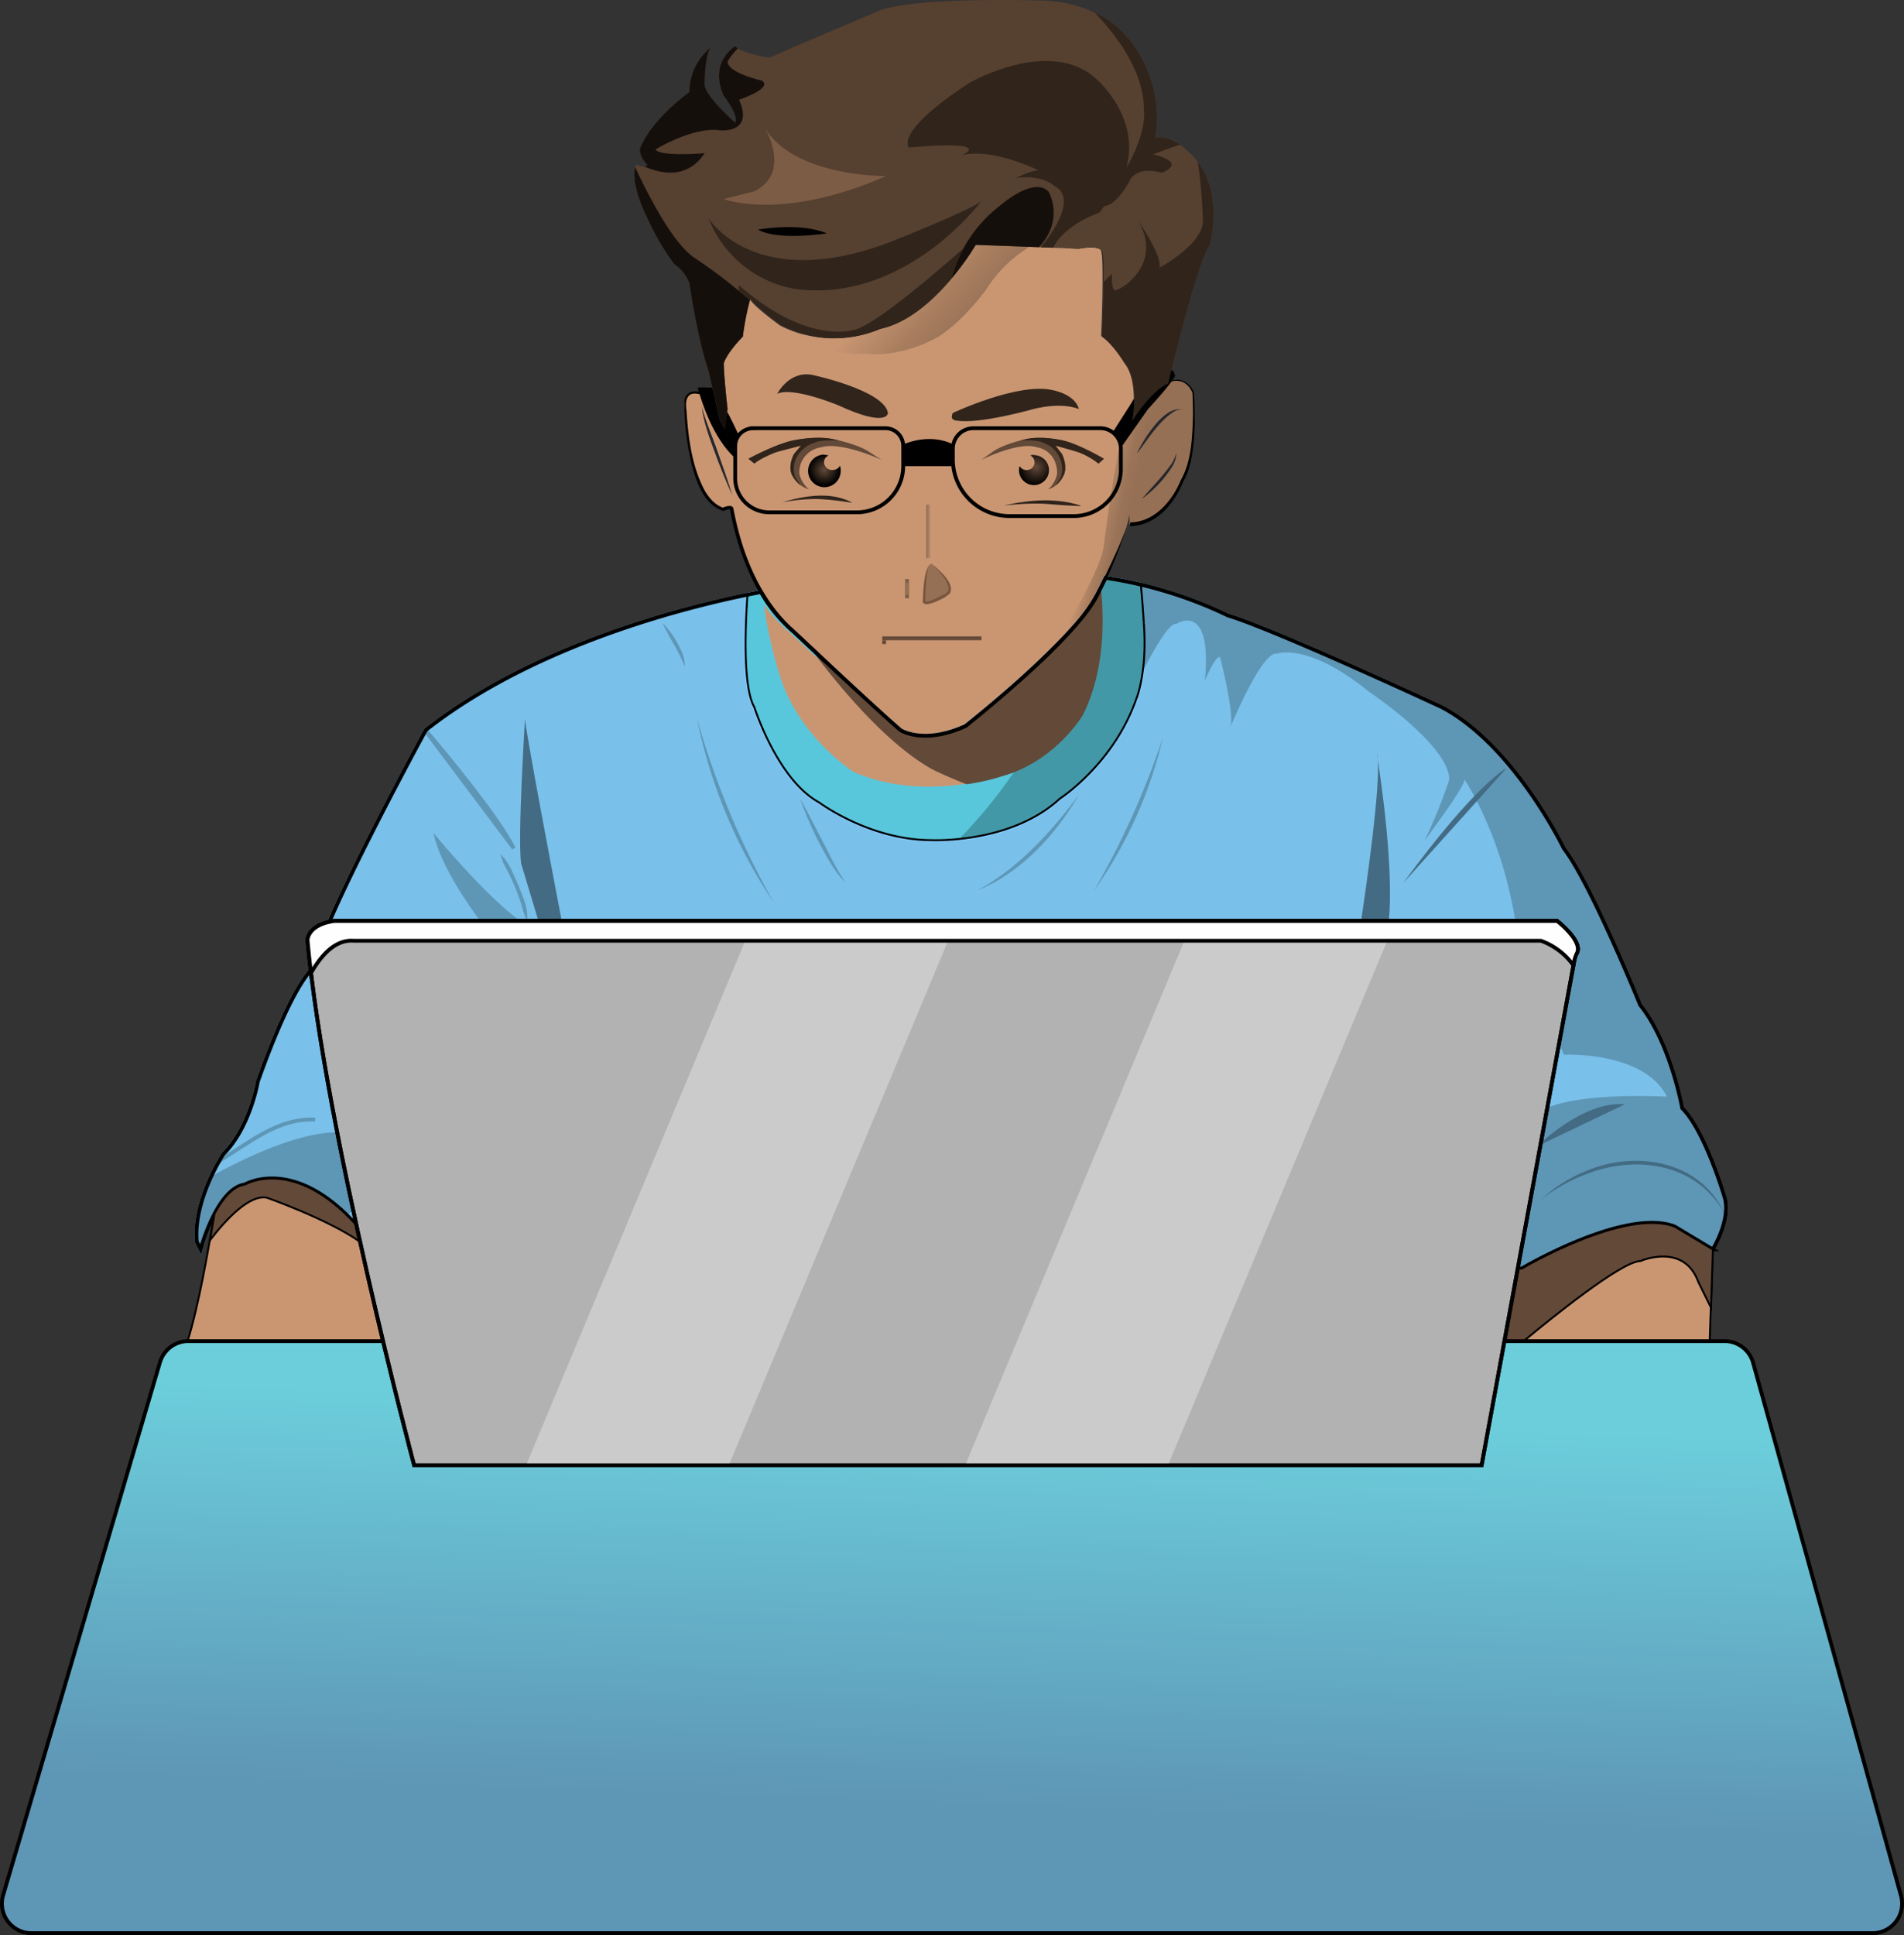 <svg xmlns="http://www.w3.org/2000/svg" xmlns:xlink="http://www.w3.org/1999/xlink" viewBox="0 0 498.61 506.61"><rect x="0" y="0" width="498.61" height="506.61" fill="#333333" stroke="none"/><defs><style>.cls-1,.cls-12,.cls-19,.cls-21,.cls-24{fill:none;}.cls-1{stroke:#79c0ea;}.cls-1,.cls-12,.cls-19,.cls-21,.cls-24,.cls-26,.cls-27,.cls-29{stroke-miterlimit:10;}.cls-2{fill:#ca9672;}.cls-3{fill:#634938;}.cls-4{fill:url(#Degradado_sin_nombre_14);}.cls-5{fill:#26272c;}.cls-6{fill:#30241b;}.cls-7{fill:url(#Degradado_sin_nombre_14-2);}.cls-8{fill:#967055;}.cls-9{fill:#77553e;}.cls-10{fill:url(#Degradado_sin_nombre_57);}.cls-11{fill:url(#Degradado_sin_nombre_20);}.cls-12,.cls-24,.cls-26,.cls-27,.cls-29{stroke:#000;}.cls-13{fill:url(#Degradado_sin_nombre_43);}.cls-14{fill:url(#Degradado_sin_nombre_43-2);}.cls-15{fill:#564030;}.cls-16{fill:#7c5c45;}.cls-17{fill:#150f0c;}.cls-18{fill:#79c0ea;}.cls-19{stroke:#5e96b6;}.cls-20{fill:#5e96b6;}.cls-21{stroke:#83c9ff;}.cls-22{fill:#58c7db;}.cls-23{fill:#4398a7;}.cls-24{stroke-width:0.5px;}.cls-25{fill:#436b83;}.cls-26{fill:url(#Degradado_sin_nombre_60);}.cls-27{fill:#b2b2b2;}.cls-28{fill:#cbcbcb;}.cls-29{fill:#fefefe;}</style><linearGradient id="Degradado_sin_nombre_14" x1="295.53" y1="135.02" x2="286.23" y2="133" gradientUnits="userSpaceOnUse"><stop offset="0" stop-color="#967055"/><stop offset="0.26" stop-color="#9b7458"/><stop offset="0.57" stop-color="#aa7f60"/><stop offset="0.91" stop-color="#c3916e"/><stop offset="1" stop-color="#ca9672"/></linearGradient><linearGradient id="Degradado_sin_nombre_14-2" x1="255.62" y1="90.21" x2="235.66" y2="72.41" xlink:href="#Degradado_sin_nombre_14"/><radialGradient id="Degradado_sin_nombre_57" cx="237.55" cy="153.97" r="11.97" gradientUnits="userSpaceOnUse"><stop offset="0" stop-color="#967055"/><stop offset="1"/></radialGradient><linearGradient id="Degradado_sin_nombre_20" x1="242.53" y1="139.11" x2="244.53" y2="139.11" gradientUnits="userSpaceOnUse"><stop offset="0" stop-color="#967055"/><stop offset="0.16" stop-color="#9b7458"/><stop offset="0.35" stop-color="#aa7f60"/><stop offset="0.56" stop-color="#c3916e"/><stop offset="0.61" stop-color="#ca9672"/></linearGradient><radialGradient id="Degradado_sin_nombre_43" cx="271.33" cy="122.3" r="4.74" gradientUnits="userSpaceOnUse"><stop offset="0" stop-color="#634938"/><stop offset="1"/></radialGradient><radialGradient id="Degradado_sin_nombre_43-2" cx="215.86" cy="123.01" r="4.09" xlink:href="#Degradado_sin_nombre_43"/><linearGradient id="Degradado_sin_nombre_60" x1="250.18" y1="473.17" x2="253.82" y2="368.81" gradientUnits="userSpaceOnUse"><stop offset="0" stop-color="#5e96b6"/><stop offset="1" stop-color="#6ccedb"/></linearGradient></defs><g id="Capa_2" data-name="Capa 2"><g id="Cara"><path class="cls-1" d="M289.49,151.28a112.34,112.34,0,0,1,32,9.83c13,4,56,24,56,24,19,10,32,37,32,37,7,9,20,41,20,41,8,10,11,27,11,27,6,6,11,23,11,23,2,6-3,14-3,14l-10-6c-13-5-40,11-40,11l-1,0,15-82c3-3-4.75-9-4.75-9H87.53c-.46.07-.88.14-1.27.23,7.85-18.3,25.27-50.23,25.27-50.23,30.17-23.65,73-33.33,87.74-36.1Z"/><path class="cls-2" d="M295.92,137.25s8.65.6,13.59-11.43c0,0,4-5,2.9-23,0,0-4.05-11-16,7.07,0,0,2-10-2.06-15,0,0-3-5-6-7,0,0,.91-20.94-.1-22.47s-6-.5-6-.5l-27-.88s-10.92,19.05-24.9,22.11a30.72,30.72,0,0,1-26-.88s-7-5-8-7a64.21,64.21,0,0,0-2,10s-4,4-5,7c0,0,0,3,1.05,12l-1,7a64.52,64.52,0,0,0-5.05-11s-6-3-5,4c0,0,.55,23,9.84,26,0,0,2.27-1,2.28,0,0,0,3.09,21,16.14,31.92,0,0,21.09,19.91,28.12,25.88,0,0,6,4,17-1.08,0,0,26.91-21.12,33.86-33.15,0,0,9.6-18.05,9.23-24"/><path d="M289.05,57.76c-3.39-1.46-7.42,3.35-10,7.22l3.47.13s5-1,6,.53c.34.53.45,3.36.44,6.85v1.29C300.48,64.26,289.05,57.76,289.05,57.76Z"/><rect class="cls-3" x="231.03" y="166.61" width="26" height="1"/><path class="cls-4" d="M312.41,102.81s-4.05-11-16,7.07a31.68,31.68,0,0,0,.47-6c-4.2,8.68-7.86,39.25-7.86,39.25-.64,4.94-7.77,17.82-12.6,26.08,4.34-4.37,8.15-8.73,10.21-12.29,0,0,9-16.89,9.23-23.42l0,3.74s8.65.6,13.59-11.43C309.51,125.82,313.49,120.81,312.41,102.81Z"/><path d="M296,136.75c6.32-.05,11-5.62,13.23-11.06,2.86-5,3-11.35,3.18-17,0-1.46-.06-4.4-.14-5.86-1.7-4-5.5-3.89-8.69-1.18a37.91,37.91,0,0,0-7.14,8.36,30.74,30.74,0,0,0,.46-3.58,17.88,17.88,0,0,1-.43,3.45c2.78-3.93,6.67-10.31,12-10.5a5.09,5.09,0,0,1,4.19,3.43l.15,2.94c.06,1.47.08,4.41.05,5.88-.23,4.78-.65,10.41-2.95,14.34-2.32,5.85-7.18,11.68-14,11.79l.07-1Z"/><path class="cls-5" d="M297.76,118.62c1.72-3.59,7.16-12.56,11.83-11.35a3.16,3.16,0,0,0-2,.4c-4.06,2.46-6.9,7.28-9.82,11Z"/><path class="cls-5" d="M299,130.61c2.51-2.87,5.17-5.59,7.42-8.67a8.78,8.78,0,0,0,1.62-3.37,6.75,6.75,0,0,1-1.13,3.68,30.28,30.28,0,0,1-7.91,8.36Z"/><path class="cls-5" d="M191.78,129.68c-1.73-3.73-3.24-7.55-4.65-11.41s-2.92-7.78-3.34-11.85c.81,3.43,2.9,8.19,4.05,11.59,1.38,3.87,2.75,7.73,3.94,11.67Z"/><path class="cls-6" d="M203.53,103.11s3-6,9-5c0,0,19,4,20,10,0,0,0,4-13-2C219.53,106.11,207.53,101.11,203.53,103.11Z"/><path class="cls-6" d="M249.53,108.11s17-8,26-6c0,0,6,1,7,5,0,0-4-2-12,0,0,0-14,4-20,3C250.53,110.11,248.53,110.11,249.53,108.11Z"/><path class="cls-7" d="M255.24,64.07s-10.92,19.05-24.9,22.11a30.33,30.33,0,0,1-20.1,1.36c3.48,5.94,16.79,5.07,16.79,5.07C237,93.61,246,88,246,88c6.93-4.61,12.33-12.33,12.33-12.33a34.46,34.46,0,0,1,11.41-11.12Z"/><path class="cls-8" d="M244,147.61s7,6,4,8c0,0-5,3-6,2C242,157.61,242,147.61,244,147.61Z"/><path class="cls-9" d="M244,147.61c1.81,1.5,6.16,5.08,4.76,7.71a8.51,8.51,0,0,1-2.72,1.75,10.4,10.4,0,0,1-3,1.07,1.59,1.59,0,0,1-1.28-.28c-.13-.11-.1-.08-.1-.25.09-2,.18-9.53,2.35-10Zm0,0c-.89.24-1,1.41-1.17,2.16a50.11,50.11,0,0,0-.49,7.84l-.1-.24c1.09.32,2.43-.55,3.48-1,.94-.59,2.73-.91,2.7-2.25-.38-2.56-2.71-4.68-4.42-6.56Z"/><rect class="cls-10" x="237.03" y="151.61" width="1" height="5"/><rect class="cls-8" x="237.03" y="152.61" width="1" height="3"/><rect class="cls-11" x="242.53" y="132.11" width="2" height="14"/><path class="cls-12" d="M197.18,112.11h34.69a4.66,4.66,0,0,1,4.66,4.66V122a12.13,12.13,0,0,1-12.13,12.13H201.46a8.93,8.93,0,0,1-8.93-8.93v-8.41a4.66,4.66,0,0,1,4.66-4.66Z"/><path d="M236.51,116.37s6.75-3.24,13.14,0l-.12,5.67h-13Z"/><path d="M186.42,101.47c2.69,3.35,5.41,8.88,7.05,12.52a4.57,4.57,0,0,0-.94,2.78v3.17C187,115,183.94,106,182.7,101.43Z"/></g><g id="Ojos"><rect class="cls-3" x="231.03" y="167.61" width="1" height="1"/><path class="cls-12" d="M281.18,135.11H264.37a14.83,14.83,0,0,1-14.84-14.84v-2.78a5.38,5.38,0,0,1,5.38-5.38h33.23a5.38,5.38,0,0,1,5.39,5.38v5.28A12.34,12.34,0,0,1,281.18,135.11Z"/><path class="cls-13" d="M270.81,119.09a4,4,0,0,0-1,.14,2.06,2.06,0,0,1,1.12,1.82,2,2,0,0,1-2,2A2.06,2.06,0,0,1,267,122a3.92,3.92,0,0,0,3.78,5,3.92,3.92,0,1,0,0-7.84Z"/><path class="cls-3" d="M256.93,120.42s9.88-5,14.74-3.29c0,0,5,.63,5.18,6.75a7.24,7.24,0,0,1-2.35,4.23,6.36,6.36,0,0,0,3.92-3.45s1.41-2-.31-5.8c0,0-1.57-2-1.73-2.2,0,0,5.8,1.57,6.43,1.88a19.13,19.13,0,0,1,4.86,2.83l1.42-1.26s-6.12-3.61-10.36-4.7c0,0-5.49-1.42-9.88-.48,0,0-6.27,1.26-9.25,3.61Z"/><path class="cls-6" d="M287.67,121.37l1.42-1.26s-6.12-3.61-10.36-4.7c0,0-5.49-1.42-9.88-.48,0,0-.64.13-1.6.38,2.3-.1,4.79,0,5.84.57a7.27,7.27,0,0,1,4.39,3.92,7.07,7.07,0,0,1,.31,5.17s-.67,1.1-1.29,2.08a7.66,7.66,0,0,0,1.92-2.39s1.41-2-.31-5.8c0,0-1.57-2-1.73-2.2,0,0,5.8,1.57,6.43,1.88A19.13,19.13,0,0,1,287.67,121.37Z"/><path class="cls-14" d="M215.86,119.09a4.66,4.66,0,0,1,1.13.14,2,2,0,0,0-1.21,1.82,2.13,2.13,0,0,0,2.21,2,2.24,2.24,0,0,0,2-1.12,3.59,3.59,0,0,1,.16,1,4.27,4.27,0,1,1-4.26-3.92Z"/><path class="cls-3" d="M230.93,120.42s-10.73-5-16-3.29a6.6,6.6,0,0,0-5.61,6.75,7.08,7.08,0,0,0,2.55,4.23,6.87,6.87,0,0,1-4.26-3.45s-1.53-2,.34-5.8c0,0,1.71-2,1.88-2.2,0,0-6.3,1.57-7,1.88,0,0-3.75,1.41-5.28,2.83L196,120.11s6.64-3.61,11.23-4.7c0,0,6-1.42,10.73-.48,0,0,6.81,1.26,10,3.61Z"/><path class="cls-6" d="M197.56,121.37,196,120.11s6.64-3.61,11.23-4.7c0,0,6-1.42,10.73-.48,0,0,.69.13,1.74.38-2.5-.1-5.2,0-6.34.57a7.79,7.79,0,0,0-4.76,3.92,6.55,6.55,0,0,0-.35,5.17s.73,1.1,1.41,2.08a7.76,7.76,0,0,1-2.09-2.39s-1.53-2,.34-5.8c0,0,1.71-2,1.88-2.2,0,0-6.3,1.57-7,1.88C202.84,118.54,199.09,120,197.56,121.37Z"/><path class="cls-6" d="M262.8,132.38c6.56-1.53,13.74-2.14,20.23,0v.1c-.87,0-1.71-.07-2.55-.11-2.45-.1-5.12-.37-7.56-.51a68.6,68.6,0,0,0-10.11.52Z"/><path class="cls-6" d="M204.72,131.53c5.82-1.71,12.69-2.95,18.32,0l0,.1a73.72,73.72,0,0,0-9.11-1,53.81,53.81,0,0,0-9.18.88Z"/></g><g id="cabello"><path class="cls-15" d="M310.53,39.11s-4-4-8-3a32.86,32.86,0,0,0-7-26s-7-10-24-10c0,0-34-1-42,3,0,0-26,11-28,12,0,0-7-1-9-3,0,0-7,4-3,13,0,0,4,5,3,7,0,0-8-7-8-10,0,0,0-9,2-10a15,15,0,0,0-6,12s-10,7-13,15a6.19,6.19,0,0,0,2,4s0,1-3,0c0,0-2,4,3,14a64.1,64.1,0,0,0,7,12,11.25,11.25,0,0,1,4,5s2,14,5,23l3,13,1.26,2.12.74-5.12c-1-9-1-12-1-12,1-3,5-7,5-7a64.68,64.68,0,0,1,2-10c1,2,8,7,8,7a30.73,30.73,0,0,0,26,1c14-3,25-22,25-22l27,1s5-1,6,.53,0,22.47,0,22.47c3,2,6,7,6,7,4,5,2,15,2,15,4-5.93,7-8.7,9.39-9.76h0S313,70.11,316.77,64.11C316.77,64.11,321.53,48.11,310.53,39.11Z"/><path class="cls-16" d="M189.53,52.11s15,6,42.5-6c0,0-24.28.26-31.89-12.88,0,0,7.39,11.86-2.61,16.86Z"/><path class="cls-17" d="M261.79,53.91a35.23,35.23,0,0,0-12.6,19,70.1,70.1,0,0,0,6.34-8.81l16.57.61c6.83-7.42,2.43-14.61,2.43-14.61C270.53,46.11,261.79,53.91,261.79,53.91Z"/><path class="cls-17" d="M199.53,21.11s-9-2-9-5a17.56,17.56,0,0,1,2.71-3.45,4.73,4.73,0,0,1-.71-.55s-7,4-3,13c0,0,4,5,3,7,0,0-8-7-8-10,0,0,0-9,2-10a15,15,0,0,0-6,12s-10,7-13,15a6.19,6.19,0,0,0,2,4s0,.43-.87.44c5,2.2,11.47,3.15,15.87-3.44,0,0-11.75,1-12.87-1,0,0,9.87-6,16.87-5,0,0,9,1,5-8C193.53,26.11,202.53,23.11,199.53,21.11Z"/><path class="cls-6" d="M185.53,57.11s12.5,20.5,49.5,5.5c0,0,20-8,22-10,0,0-20,27-49,23A29.78,29.78,0,0,1,185.53,57.11Z"/><path class="cls-6" d="M287,20.61c-12-11-33,1-33,1-20,13-16,17-16,17,23-2,14,2,14,2,8-2,20,4,20,4-2,0-6,2-6,2,7-1,10,2,10,2,6.19,3.1-.2,12.19-3.41,16.13l3.22.12C278.78,58.7,288,55.61,288,55.61l6.07-9C300.18,31.61,287,20.61,287,20.61Z"/><path class="cls-6" d="M196.25,79.09l0,0Z"/><path class="cls-6" d="M195.62,81.75h0l0-.12Z"/><path class="cls-6" d="M249.19,72.92c-4.55,5.41-11.18,11.59-18.66,13.19a30.73,30.73,0,0,1-26-1s-7-5-8-7c0,0-.06.17-.15.5h0c-.89-.82-1.86-1.65-2.86-2.47-.05-.86-.05-1.49-.05-1.49,18.94,16.54,31.06,11.47,31.06,11.47C230.69,83.8,245.76,70.8,252.35,65A40.08,40.08,0,0,0,249.19,72.92Z"/><path class="cls-6" d="M196.08,79.72l0,.11Z"/><path class="cls-6" d="M195.87,80.61a1.16,1.16,0,0,1,0,.18A1.16,1.16,0,0,0,195.87,80.61Z"/><path d="M198.53,60.11s11-2,18,1C216.53,61.11,203.53,63.11,198.53,60.11Z"/><path class="cls-6" d="M313.69,42.42A129,129,0,0,1,315,57.49c.42,6.38-11.42,12.62-11.42,12.62,1-3-5.77-12.62-5.77-12.62C305,68.87,293.53,76.11,292,76c-.75,0-.87-2.18-.81-4.35A20.76,20.76,0,0,1,289,73.78h0c-.06,6.45-.43,14.34-.43,14.34,3,2,6,7,6,7,4,5,2,15,2,15,4-5.93,7-8.7,9.39-9.76h0S313,70.11,316.77,64.11C316.77,64.11,320.5,51.55,313.69,42.42Z"/><path d="M307.53,98.11c0-.75-.3-1.11-.79-1.19-.51,2.11-.82,3.42-.82,3.42h0c-2.36,1.06-5.44,3.83-9.39,9.76a31.7,31.7,0,0,0,.49-5.74l-5.64,8.83a5.36,5.36,0,0,1,2.13,4.08l7.08-10.11C309.65,97.23,307.53,98.11,307.53,98.11Z"/><path class="cls-17" d="M189.53,95.11c1-3,5-7,5-7a75.33,75.33,0,0,1,1.85-9.51,143.93,143.93,0,0,0-14.35-11c-5.65-3.53-12.29-16.51-15.71-23.85-.34,1.48-.66,5.61,3.21,13.35a64.1,64.1,0,0,0,7,12,11.25,11.25,0,0,1,4,5s2,14,5,23l3,13,1.26,2.12.74-5.12C189.53,98.11,189.53,95.11,189.53,95.11Z"/><path class="cls-6" d="M301.94,40.42s3.42-1.34,7.08-2.54c-1.53-1.08-4-2.39-6.49-1.77a32.86,32.86,0,0,0-7-26,24,24,0,0,0-8.82-6.78c6.05,6.33,12.87,15.61,12.85,25.32,0,0,1.74,9.49-11.65,25,0,0,3,2.35,7.8-6.09,0,0,1.28-4.26,8.55-2.34C304.26,45.2,311.35,42.72,301.94,40.42Z"/></g><g id="ropa"><path class="cls-18" d="M451.53,313.11s-5-17-11-23c0,0-3-17-11-27,0,0-13-32-20-41,0,0-13-27-32-37,0,0-43-20-56-24a112.34,112.34,0,0,0-32-9.83c-1.58,3.29-2.83,5.65-2.83,5.65-7,12-33.86,33.15-33.86,33.15-11,5-17,1.08-17,1.08-7-6-28.12-25.88-28.12-25.88A38.74,38.74,0,0,1,199.27,155c-14.76,2.77-57.57,12.45-87.74,36.1,0,0-30,55-29,62,0,0-5,2-15,30,0,0-2,12-9,19,0,0-8,12-7,23l1,2s4.27-16,11.63-17c0,0,13.37-8,30.37,12l304,10s27-16,40-11l10,6S453.53,319.11,451.53,313.11Z"/><path class="cls-1" d="M81.37,254.09c-2,2.13-6.62,8.78-13.84,29,0,0-2,12-9,19,0,0-8,12-7,23l1,2s4.27-16,11.63-17c0,0,12.76-7.62,29.2,10.68C88.5,298.51,83.76,274.05,81.37,254.09Z"/><path class="cls-19" d="M82.53,293.11c-9.76-.47-17.25,6.09-25.12,10.83l0,.07"/><path class="cls-20" d="M88.31,296.45c-10.13-.07-24.34,6.75-33,11.49-2.11,4.5-4.39,11-3.82,17.17l1,2s4.27-16,11.63-17c0,0,11.5-6.86,26.73,8.09.56-.43,1.1-.87,1.62-1.31C91.07,310.18,89.65,303.31,88.31,296.45Z"/><path class="cls-21" d="M298.75,153.09c-2.89-.69-6-1.3-9.26-1.81-1.58,3.29-2.83,5.65-2.83,5.65-7,12-33.86,33.15-33.86,33.15-11,5-17,1.08-17,1.08-7-6-28.12-25.88-28.12-25.88A38.74,38.74,0,0,1,199.27,155c-1,.2-2.21.42-3.52.69-.52,7.24-1.33,24,1.78,29.41,0,0,6,19,17,25,0,0,13,9.7,29,9.85,0,0,21,1.15,34-10.85,0,0,14-9,20-26,0,0,3-7,2-20C299.53,163.11,299.27,158.19,298.75,153.09Z"/><path class="cls-20" d="M451.53,313.11s-5-17-11-23c0,0-3-17-11-27,0,0-13-32-20-41,0,0-13-27-32-37,0,0-43-20-56-24a107.1,107.1,0,0,0-22.78-8c.52,5.09.78,10,.78,10a60.51,60.51,0,0,1-.28,12.66c3.26-6.38,7.05-12.84,8.82-12.44,0,0,9.46-6.22,7.46,14.78,0,0,3-7,4-6,0,0,3.6,13.94,2.8,18,0,0,8.2-20,12.2-19,0,0,8-3,24,10,0,0,21,14,21,23A136.22,136.22,0,0,1,373.09,220s10.44-13.88,10.44-15.88c0,0,9.59,14,13.3,37h10.95s7.75,6,4.75,9l-4.22,23,1.22,3s21-1,27,11c0,0-21.44-1.29-31.33,2.92l-7.72,42.05,1,0s27-16,40-11l10,6S453.53,319.11,451.53,313.11Z"/><path class="cls-22" d="M298.75,153.09c-2.89-.69-6-1.3-9.26-1.81-1.58,3.29-2.83,5.65-2.83,5.65-7,12-33.86,33.15-33.86,33.15-11,5-17,1.08-17,1.08-7-6-28.12-25.88-28.12-25.88A38.74,38.74,0,0,1,199.27,155c-1,.2-2.21.42-3.52.69-.52,7.24-1.33,24,1.78,29.41,0,0,6,19,17,25,0,0,13,9.7,29,9.85,0,0,21,1.15,34-10.85,0,0,14-9,20-26,0,0,3-7,2-20C299.53,163.11,299.27,158.19,298.75,153.09Z"/><path class="cls-23" d="M299.53,163.11s-.26-4.92-.78-10c-2.89-.69-6-1.3-9.26-1.81-.57,1.2-1.1,2.26-1.54,3.14l.06-.12.08-.17.15-.3c.87,8.28,1,21.79-4.71,33.28a39.14,39.14,0,0,1-18,15,129,129,0,0,1-14.42,17.58c7.3-.75,18.37-3.14,26.4-10.55,0,0,14-9,20-26C297.53,183.11,300.53,176.11,299.53,163.11Z"/><path class="cls-24" d="M298.75,153.09c-2.89-.69-6-1.3-9.26-1.81-1.58,3.29-2.83,5.65-2.83,5.65-7,12-33.86,33.15-33.86,33.15-11,5-17,1.08-17,1.08-7-6-28.12-25.88-28.12-25.88A38.74,38.74,0,0,1,199.27,155c-1,.2-2.21.42-3.52.69-.52,7.24-1.33,24,1.78,29.41,0,0,6,19,17,25,0,0,13,9.7,29,9.85,0,0,21,1.15,34-10.85,0,0,14-9,20-26,0,0,3-7,2-20C299.53,163.11,299.27,158.19,298.75,153.09Z"/><path class="cls-2" d="M286.62,156.93c-7,12-34.35,33.15-34.35,33.15-11.14,5-17.25,1.08-17.25,1.08-7.13-6-28.53-25.88-28.53-25.88a36.19,36.19,0,0,1-6.46-7.05,113.73,113.73,0,0,0,4.26,18.88c5.07,16,19.28,25,19.28,25,18.27,8,38.57,1,38.57,1,14.21-4,21.31-16,21.31-16,5.83-11.49,5.67-25,4.79-33.28C287.28,155.72,286.62,156.93,286.62,156.93Z"/><path class="cls-3" d="M234.62,190.13l-1-.84-.14-.11-1.17-1-.35-.32-1-.93-.28-.25c-.44-.4-.89-.8-1.34-1.22l-.37-.33-1.14-1-.36-.33L226,182.37l-.3-.27L224.49,181l-.45-.41-1.44-1.34-.38-.35-1.2-1.11-.46-.43L219.11,176l-.18-.17-1.28-1.19-.43-.4-2.78-2.59a2.83,2.83,0,0,0-.25-.24L213,170.23l0,0c-.44-.4-.85-.79-1.24-1.16l0,0c6.08,8.29,19.43,25.13,32.37,32.34,0,0,4.1,2.05,9,3.91a56.81,56.81,0,0,0,9.47-2.15c14-4,21-16,21-16,5.74-11.49,5.58-25,4.71-33.28l-.15.3-.08.17c-.12.23-.23.44-.33.65l0,.07-.32.64,0,.06c-.08.16-.15.31-.22.44l-.07.13-.14.27,0,.07-.09.18-.06.12c-7,12-33.86,33.15-33.86,33.15-11,5-17,1.08-17,1.08l-.94-.81Z"/><path class="cls-25" d="M402.53,300.11s12-12,23-11"/><path class="cls-25" d="M451.61,317.71c-7.23-13.08-23-15.45-36.1-10.36a43.77,43.77,0,0,0-12,6.76,37.92,37.92,0,0,1,11.7-7.47c13-5.63,30.09-2.88,36.38,11.07Z"/><path d="M252.8,190.08c9.63-8.3,19.27-16.62,27.85-26,4.91-5.12,8-11.53,10.93-17.91q1.82-3.82,3.29-7.81a103.16,103.16,0,0,1-6.34,15.76,33.66,33.66,0,0,1-4.45,7.29c-8.93,11-20,20.11-31.28,28.67Z"/><path d="M190.21,109l-.68,5.4,0,.27a63.19,63.19,0,0,0-5.28-11.15l.09.09a6.19,6.19,0,0,0-2-.55c-2.7-.31-2.89,2.3-2.57,4.33.45,7.12,1.36,14.58,4.73,20.95,1.15,2,2.77,3.94,5,4.62l-.32,0c.89-.43,2.81-1,2.91.33,2.28,12,7.16,24.18,16.65,32.26l13.59,12.79c4.54,4.25,9.07,8.52,13.74,12.61,5.07,2.69,11.67,1.34,16.8-.92l3.8-3-3.75,3.11c-5.26,2.42-11.77,4.05-17.2,1.22-4.74-4-9.33-8.25-13.93-12.43s-9.14-8.46-13.68-12.71a44,44,0,0,1-11.27-14.92,69.65,69.65,0,0,1-5.66-17.94v0a.07.07,0,0,0,0,0s0,0,0,0a1.38,1.38,0,0,0-.48,0,6.83,6.83,0,0,0-1.3.43c-5-1.68-6.92-7.36-8.21-12a71.78,71.78,0,0,1-2-16.68c.31-3,3.19-3.15,5.44-2a57.3,57.3,0,0,1,5,11.15l-.14,0,.82-5.38Z"/><path class="cls-19" d="M112,192.08l22.53,30c-4.14-8.26-17.82-24.71-22.45-30.18Z"/><path class="cls-25" d="M356.44,241.11h7.26c1.29-13.37-1.87-35.57-2.88-42.11C361.37,206.73,358.1,230,356.44,241.11Z"/><path class="cls-25" d="M360.82,199a8.27,8.27,0,0,0-.29-1.89S360.64,197.8,360.82,199Z"/><path class="cls-25" d="M394.53,201.11s-8,4-27,30"/><path class="cls-20" d="M304.53,193.11a113.72,113.72,0,0,1-18,40,217,217,0,0,0,18-40Z"/><path class="cls-20" d="M282.53,208.11c-6.17,10.55-15.06,20.29-26.54,25,1.32-.81,2.7-1.47,3.94-2.38,9-5.9,16.2-14.08,22.6-22.62Z"/><path class="cls-20" d="M209.53,209.11c1.8,3.15,4.17,7.84,5.87,11.1s3.93,8,6.13,10.9c-3.07-2.9-5-6.77-7-10.44a91.52,91.52,0,0,1-5-11.56Z"/><path class="cls-20" d="M173.53,163.11a24.06,24.06,0,0,1,3.86,5.23c1,1.91,2.07,4,1.92,6.21-1.44-4.07-4.05-7.47-5.78-11.44Z"/><path class="cls-20" d="M182.53,188.11a217.65,217.65,0,0,0,20,48q-.92-1.35-1.8-2.73a133.39,133.39,0,0,1-18.2-45.27Z"/><path class="cls-25" d="M141,241.11h6.1c-1.83-9.56-9.61-50.35-9.61-53,0,0-2,32-1,38Z"/><path class="cls-2" d="M447.73,351.11l.8-24-10-6c-13-5-40,11-40,11l-1,0-3.49,19Z"/><path class="cls-24" d="M447.73,351.11l.8-24-10-6c-13-5-40,11-40,11l-1,0-3.49,19Z"/><path class="cls-12" d="M451.53,313.11s-5-17-11-23c0,0-3-17-11-27,0,0-13-32-20-41,0,0-13-27-32-37,0,0-43-20-56-24a112.34,112.34,0,0,0-32-9.83c-1.58,3.29-2.83,5.65-2.83,5.65-7,12-33.86,33.15-33.86,33.15-11,5-17,1.08-17,1.08-7-6-28.12-25.88-28.12-25.88A38.74,38.74,0,0,1,199.27,155c-14.76,2.77-57.57,12.45-87.74,36.1,0,0-30,55-29,62,0,0-5,2-15,30,0,0-2,12-9,19,0,0-8,12-7,23l1,2s4.27-16,11.63-17c0,0,13.37-8,30.37,12l304,10s27-16,40-11l10,6S453.53,319.11,451.53,313.11Z"/><path class="cls-3" d="M398.53,332.11l-1,0-3.41,18.58.46.45h4.38c6.72-5.59,25.7-21,30.62-21,0,0,11.39-5,15.19,5.52l3.3,6.68.51-15.2-10-6C425.53,316.11,398.53,332.11,398.53,332.11Z"/><path class="cls-24" d="M398.53,332.11l-1,0-3.41,18.58.46.45h4.38c6.72-5.59,25.7-21,30.62-21,0,0,11.39-5,15.19,5.52l3.3,6.68.51-15.2-10-6C425.53,316.11,398.53,332.11,398.53,332.11Z"/><path class="cls-2" d="M100.31,351.11c-2.17-9.06-4.57-19.42-7-30.32-16.44-18.3-29.2-10.68-29.2-10.68-3.32.45-6,3.95-8,7.65-1.49,9.22-4.19,24.57-7,33.35Z"/><path class="cls-24" d="M100.31,351.11c-2.17-9.06-4.57-19.42-7-30.32-16.44-18.3-29.2-10.68-29.2-10.68-3.32.45-6,3.95-8,7.65-1.49,9.22-4.19,24.57-7,33.35Z"/><path class="cls-3" d="M93.36,320.79c-16.44-18.3-29.2-10.68-29.2-10.68-3.32.45-6,3.95-8,7.65-.33,2.05-.72,4.41-1.16,6.92,4.14-5.39,10.31-12.05,14.91-11.11,0,0,15.93,5.59,24.36,11.53C94,323.67,93.67,322.24,93.36,320.79Z"/><path class="cls-24" d="M93.36,320.79c-16.44-18.3-29.2-10.68-29.2-10.68-3.32.45-6,3.95-8,7.65-.33,2.05-.72,4.41-1.16,6.92,4.14-5.39,10.31-12.05,14.91-11.11,0,0,15.93,5.59,24.36,11.53C94,323.67,93.67,322.24,93.36,320.79Z"/><path class="cls-20" d="M138,241.11a25.29,25.29,0,0,1-1.51-4.47,57.82,57.82,0,0,0-3.6-8.65c-.35-.7-.72-1.4-1.1-2.08l-.73-2.3c2.34,2.23,3.39,5.38,4.73,8.25,1.1,2.95,2.67,6,2.21,9.25Z"/><path class="cls-20" d="M136.19,241.11c-9.45-6.91-22.66-23-22.66-23,1.68,8.4,9.71,19.63,12.23,23Z"/></g><g id="laptop"><path class="cls-26" d="M490.36,506.11H8.25a7.74,7.74,0,0,1-7.43-9.93L41.89,356.67a7.74,7.74,0,0,1,7.43-5.56H451.64a7.74,7.74,0,0,1,7.46,5.68l38.72,139.5A7.74,7.74,0,0,1,490.36,506.11Z"/><path class="cls-27" d="M80.53,246.11s0-4,7-5H407.78s7.75,6,4.75,9L388,383.61H108.45S85,295.61,80.53,246.11Z"/><polygon class="cls-28" points="195.17 246.28 137.76 383.61 190.87 383.61 248.28 246.28 195.17 246.28"/><polygon class="cls-28" points="310.17 246.28 252.76 383.61 305.87 383.61 363.29 246.28 310.17 246.28"/><path class="cls-12" d="M80.53,246.11s0-4,7-5H407.78s7.75,6,4.75,9L388,383.61H108.45S85,295.61,80.53,246.11Z"/><path class="cls-29" d="M407.78,241.11H87.53c-7,1-7,5-7,5,.25,2.77.56,5.66.92,8.64,2.79-4.9,6.47-8.78,11.06-8.46l311,0a17.86,17.86,0,0,1,8.52,6.44l.05-.3a10.28,10.28,0,0,1,.87-2.89C414.59,246.38,407.78,241.11,407.78,241.11Z"/></g></g></svg>
